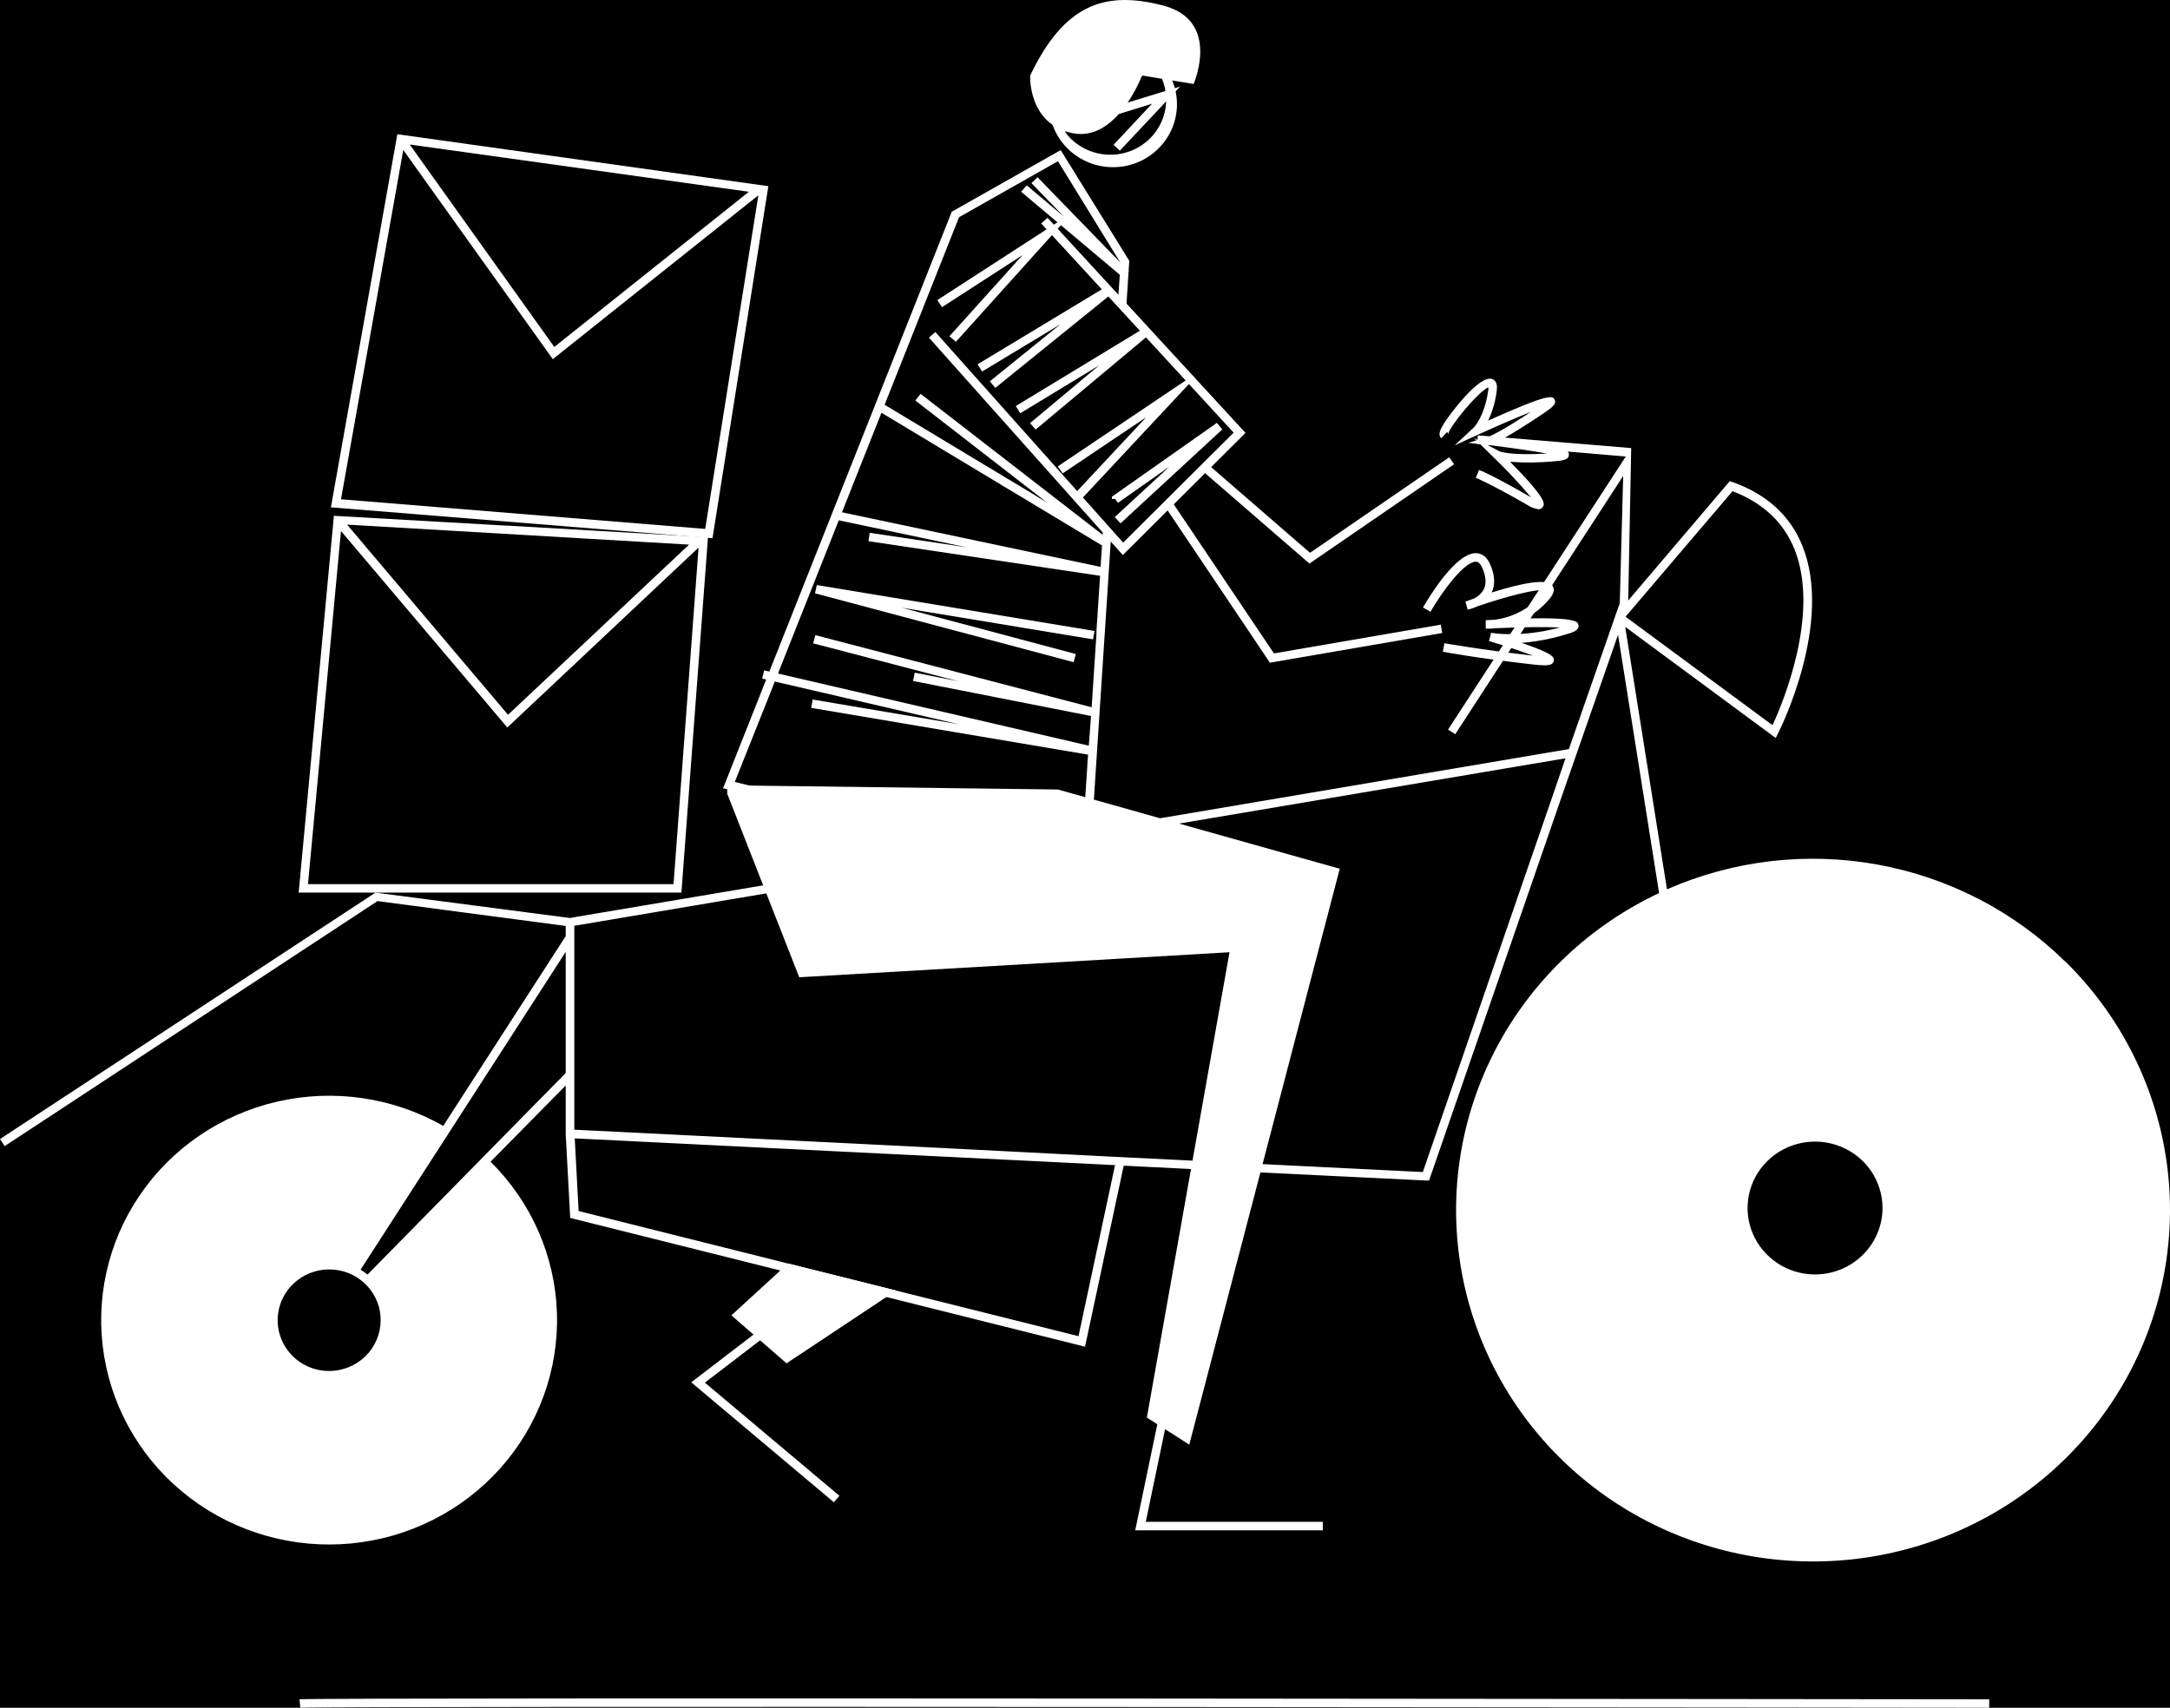 <svg width="155" height="122" viewBox="0 0 155 122" fill="none" xmlns="http://www.w3.org/2000/svg">
<rect width="155" height="122" fill="#F5F5F5"/>
<g clip-path="url(#clip0_0_1)">
<rect width="1920" height="10133" transform="translate(-100 -3534)" fill="black"/>
<path d="M56.286 90.261L64.012 92.194L63.668 92.421L63.33 92.648H63.327L56.181 97.394L54.295 95.751L53.825 95.343L52.243 93.967L55.748 90.751H55.752L56.286 90.261Z" fill="white"/>
<path d="M59.56 107.317L49.374 98.749L59.186 91.233L59.563 91.711L50.348 98.773L59.96 106.857L59.56 107.317Z" fill="white"/>
<path d="M93.53 40.259L85.669 33.447L86.075 32.993L93.573 39.491L103.514 32.669L103.864 33.165L93.53 40.259Z" fill="white"/>
<path d="M109.91 36.385C109.591 36.336 109.288 36.215 109.026 36.031C106.39 34.518 105.431 34.14 105.419 34.137L105.64 33.574C105.68 33.574 106.639 33.955 109.327 35.51L109.357 35.525C108.535 34.549 107.663 33.615 106.743 32.727L105.726 31.732L104.879 31.635L105.45 31.463L105.266 31.281L105.551 31.432L106.279 31.215C106.279 31.215 107.035 30.96 109.351 29.424C108.337 29.823 106.921 30.437 105.607 31.036L103.908 31.814L105.266 30.543C105.266 30.543 106.055 29.762 106.313 27.82C106.317 27.771 106.317 27.721 106.313 27.672C105.616 27.938 103.502 30.501 103.441 31.018C103.44 30.988 103.433 30.958 103.419 30.931C103.406 30.904 103.387 30.88 103.364 30.861L102.952 31.308C102.682 31.069 102.888 30.667 103.103 30.31C103.478 29.687 105.65 26.759 106.574 27.073C106.771 27.14 106.986 27.336 106.912 27.899C106.823 28.642 106.616 29.367 106.298 30.047C110.749 28.047 110.887 28.286 111.035 28.534C111.216 28.837 110.869 29.115 110.276 29.514C108.921 30.422 108.003 30.985 107.404 31.314C112.076 31.895 112.07 32.207 112.064 32.485C112.064 32.848 111.615 32.912 110.992 32.957C109.951 33.055 108.904 33.066 107.861 32.99C110.577 35.728 110.337 36.037 110.19 36.224C110.159 36.27 110.117 36.308 110.069 36.336C110.02 36.364 109.966 36.38 109.91 36.385ZM106.252 31.792L107.112 32.243C107.112 32.243 107.837 32.561 110.491 32.4C109.453 32.207 107.843 31.977 106.344 31.795L106.252 31.792Z" fill="white"/>
<path d="M90.707 47.341L83.16 36.105L83.67 35.773L90.996 46.678L102.912 44.624L103.017 45.22L90.707 47.341Z" fill="white"/>
<path d="M79.507 11.944C79.209 11.943 78.912 11.914 78.619 11.859C77.468 11.636 76.448 10.986 75.771 10.043C75.094 9.1 74.811 7.936 74.981 6.793C75.151 5.651 75.761 4.616 76.685 3.904C77.608 3.192 78.774 2.857 79.942 2.968C81.109 3.079 82.188 3.629 82.956 4.502C83.723 5.376 84.12 6.506 84.064 7.66C84.008 8.814 83.504 9.902 82.655 10.699C81.807 11.497 80.679 11.943 79.507 11.944ZM79.507 3.492C78.786 3.496 78.079 3.692 77.463 4.06C76.846 4.428 76.342 4.954 76.004 5.581C75.666 6.208 75.507 6.914 75.543 7.623C75.579 8.332 75.81 9.018 76.21 9.608C76.841 10.37 77.738 10.871 78.725 11.014C79.712 11.158 80.717 10.931 81.543 10.381C82.37 9.831 82.957 8.996 83.189 8.04C83.422 7.085 83.283 6.078 82.8 5.219C82.434 4.687 81.941 4.251 81.364 3.95C80.787 3.649 80.144 3.491 79.491 3.492H79.507Z" fill="white"/>
<path d="M75.764 10.724L67.983 15.125L51.647 56.312L51.954 56.384L69.528 60.709L70.269 60.891L71.006 61.072L77.764 62.736L77.952 59.899L77.97 59.596L77.992 59.294L78.133 57.137L78.262 55.175L78.28 54.872V54.851L78.302 54.548L79.199 40.848V40.821L79.371 38.186L78.806 37.527L78.738 38.564V38.619L78.603 40.675V40.739L78.32 45.049V45.257L77.976 50.517L77.933 51.146L77.684 54.391L77.663 54.694V54.751L77.644 55.053L77.518 56.95L77.359 59.369L77.34 59.672L77.319 59.974L77.19 61.943L72.499 60.788L71.762 60.606L71.025 60.425L53.422 56.091L52.486 55.861L54.943 49.7L55.029 49.477L55.057 49.413L55.167 49.132L63.087 29.17L63.216 28.844L68.502 15.518L75.568 11.517L80.034 18.775L80.01 19.163V19.235L79.908 20.784L79.868 21.389L80.443 22.012L80.483 21.407L80.658 18.718V18.624L75.764 10.724Z" fill="white"/>
<path d="M88.965 30.926L80.201 39.651L66.35 24.118L66.811 23.719L76.942 35.082L77.351 35.538L80.226 38.762L88.118 30.908L84.923 27.436L84.689 27.182L74.371 15.964L74.826 15.559L85.205 26.837L85.341 26.988L88.965 30.926Z" fill="white"/>
<path d="M78.988 41.196L62.031 38.661L62.123 38.062L69.035 39.096L59.893 37.166L60.022 36.573L79.099 40.6L78.988 41.196Z" fill="white"/>
<path d="M76.686 47.305L58.214 42.386L58.346 41.796L78.179 45.076L78.077 45.675L64.435 43.418L76.845 46.724L76.686 47.305Z" fill="white"/>
<path d="M78.087 51.181L65.216 48.646L65.339 48.053L68.463 48.67L58.083 45.959L58.239 45.373L78.225 50.591L78.087 51.181Z" fill="white"/>
<path d="M78.23 53.996L57.943 50.569L58.047 49.973L68.483 51.737L54.441 48.479L54.582 47.889L78.353 53.404L78.23 53.996Z" fill="white"/>
<path d="M78.884 39.069L62.532 29.228L62.852 28.714L74.761 35.881L65.38 28.611L65.758 28.136L79.234 38.573L78.884 39.069Z" fill="white"/>
<path d="M71.093 27.71L70.703 27.241L75.741 23.166L70.15 26.542L69.828 26.025L79.215 20.359L79.572 20.852L71.093 27.71Z" fill="white"/>
<path d="M73.975 30.686L73.575 30.227L78.515 26.097L72.875 29.522L72.555 29.008L81.639 23.493L81.999 23.98L73.975 30.686Z" fill="white"/>
<path d="M85.339 26.987L84.922 27.435L77.35 35.54L77.027 35.884L76.575 35.473L76.941 35.083L81.868 29.81L75.903 33.818L75.558 33.316L84.688 27.181L85.204 26.836L85.339 26.987Z" fill="white"/>
<path d="M80.039 37.386L79.621 36.944L83.522 33.341L79.854 35.922L79.655 35.64H79.421V35.486L79.55 35.392L86.92 30.21L87.307 30.676L80.039 37.386Z" fill="white"/>
<path d="M80.207 19.814L72.939 13.7L73.338 13.24L75.992 15.475L73.673 13.082L74.115 12.665L80.628 19.375L80.207 19.814Z" fill="white"/>
<path d="M68.276 24.42L67.819 24.017L73.041 18.221L67.29 21.942L66.952 21.437L76.573 15.208L68.276 24.42Z" fill="white"/>
<path d="M79.99 10.759L79.538 10.348L82.287 7.41C79.652 8.215 76.426 9.225 76.168 9.34L75.919 9.504L75.76 9.256C75.637 9.08 75.698 8.953 75.849 8.829H75.864C75.922 8.781 75.99 8.732 76.064 8.678L76.678 8.224L78.561 6.851L78.868 6.636L75.489 8.182L75.231 7.634L84.14 3.568L81.682 5.347C80.475 6.224 78.918 7.356 77.772 8.191C79.363 7.686 81.618 6.996 83.209 6.512L84.296 6.182L79.99 10.759Z" fill="white"/>
<path d="M95.696 62.062L90.188 83.148L90.108 83.448L90.032 83.747L84.948 103.203L83.221 102.099L82.668 101.746L81.919 101.268L85.074 83.502L85.129 83.203L85.181 82.9L86.139 77.502L87.823 68.026L80.048 68.48L57.089 69.814L54.736 63.819L54.625 63.532L54.511 63.245L51.943 56.697V56.101H52.06L52.066 56.104H52.072L53.412 56.119H53.418L68.341 56.309H68.359L75.56 56.4L75.572 56.403L77.517 56.951L77.818 57.035L78.122 57.12L82.859 58.454H82.862L83.538 58.644L84.22 58.835L95.696 62.062Z" fill="white"/>
<path d="M94.485 109.321H81.088L83.586 97.329L84.188 97.45L81.841 108.716H94.485V109.321Z" fill="white"/>
<path d="M110.311 47.529C110.019 47.523 109.728 47.501 109.439 47.462C105.535 47.02 103.083 46.57 103.059 46.554L103.172 45.95C103.194 45.95 105.63 46.4 109.507 46.839C108.689 46.536 107.467 46.125 106.355 45.792L106.508 45.205C106.53 45.205 108.502 45.602 111.439 44.824C110.416 44.773 108.6 44.8 106.816 44.879C106.586 44.908 106.355 44.918 106.124 44.909V44.304L106.714 44.276C108.049 44.12 109.275 43.471 110.145 42.462C110.224 42.379 110.291 42.285 110.342 42.183C109.851 42.023 107.611 42.598 105.507 43.321C105.293 43.424 105.067 43.502 104.834 43.553L104.671 42.973C104.868 42.9 105.071 42.828 105.286 42.758C105.572 42.622 105.81 42.404 105.968 42.132C106.186 41.72 106.152 41.185 105.866 40.544C105.688 40.141 105.498 40.132 105.433 40.126H105.409C104.604 40.126 103.04 42.207 102.177 43.702L101.642 43.399C102.023 42.737 103.992 39.439 105.464 39.518C105.753 39.533 106.155 39.678 106.432 40.295C106.779 41.079 106.819 41.763 106.548 42.328C108.57 41.693 110.496 41.276 110.889 41.838C111.165 42.225 110.757 42.694 110.622 42.849C110.158 43.387 109.599 43.838 108.972 44.18C112.658 44.101 112.707 44.428 112.747 44.658C112.809 45.024 112.37 45.178 111.826 45.329C110.805 45.637 109.753 45.837 108.689 45.925C111.079 46.736 111.027 46.99 110.978 47.22C110.929 47.45 110.726 47.529 110.311 47.529Z" fill="white"/>
<path d="M73.584 5.394C73.584 5.394 73.405 8.849 76.597 9.511C79.789 10.174 81.57 5.394 81.57 5.394L85.257 5.999C85.257 5.999 87.238 1.489 83.106 0.403C78.975 -0.683 76.041 0.251 73.584 5.394Z" fill="white"/>
<path d="M36.2 37.547H36.114L23.849 36.848L23.808 37.292L21.333 63.765H48.672L50.546 38.708L50.562 38.484V38.378L36.2 37.547ZM49.219 38.907L36.287 51.063L24.791 37.477L49.219 38.907ZM48.11 63.16H21.999L24.355 37.934L36.237 51.97L49.898 39.119L48.11 63.16Z" fill="white"/>
<path d="M28.381 9.589L28.304 10.024L23.635 36.243L50.606 38.427L50.892 38.448L54.867 13.402L54.882 13.3L28.381 9.589ZM53.493 13.699L39.593 24.786L29.265 10.324L53.493 13.699ZM50.372 37.785L24.357 35.668L28.805 10.714L39.486 25.657L54.169 13.95L50.372 37.785Z" fill="white"/>
<path d="M142.086 122C140.897 122 23.229 121.852 21.447 122L21.395 121.395C23.204 121.246 137.233 121.395 142.086 121.395V122Z" fill="white"/>
<path d="M147.521 68.699C143.867 65.104 139.191 62.686 134.111 61.763C129.031 60.841 123.786 61.458 119.07 63.533L116.087 44.782L126.838 52.721L127.001 52.397C127.164 52.077 130.964 44.479 128.737 38.978C127.871 36.837 126.196 35.306 123.76 34.441L123.558 34.369L116.302 42.898L116.514 32.01L105.559 31.102L105.504 31.707L116.127 32.614L103.431 52.122L103.947 52.449L115.942 34L115.697 43.097L115.389 43.962L115.303 44.213L112.063 53.513L82.861 58.455L77.983 59.278L77.676 59.332L77.369 59.384L71.031 60.455L70.279 60.581L69.529 60.709L54.523 63.246L41.329 65.472H41.311L40.715 65.581L26.821 63.766L0 81.371L0.338 81.874L26.965 64.371L40.408 66.147V66.875L31.659 80.431C28.081 78.394 23.85 77.772 19.824 78.693C15.798 79.614 12.279 82.008 9.979 85.389C7.68 88.771 6.773 92.887 7.442 96.902C8.111 100.918 10.306 104.533 13.583 107.013C16.859 109.494 20.971 110.655 25.085 110.261C29.198 109.867 33.006 107.948 35.735 104.892C38.464 101.836 39.911 97.872 39.781 93.805C39.652 89.738 37.956 85.871 35.038 82.99L40.408 77.546V81.048L40.423 81.308L40.73 87.006L55.752 90.765L58.824 91.534L59.567 91.718L63.336 92.662L77.194 96.128L77.501 96.206L80.265 83.274L85.082 83.513L90.04 83.758L101.845 84.332H102.076L111.516 57.004L111.719 56.417L115.574 45.347L118.507 63.797C113.625 66.094 109.612 69.862 107.048 74.555C104.485 79.247 103.505 84.621 104.249 89.898C104.993 95.176 107.424 100.083 111.189 103.91C114.955 107.737 119.859 110.286 125.193 111.186C130.526 112.087 136.013 111.294 140.858 108.921C145.704 106.548 149.657 102.719 152.145 97.987C154.633 93.256 155.528 87.867 154.699 82.602C153.871 77.337 151.362 72.468 147.537 68.699H147.521ZM123.751 35.089C125.901 35.911 127.391 37.296 128.169 39.214C130.039 43.838 127.311 50.286 126.611 51.808L116.111 44.056L123.751 35.089ZM23.512 97.942C22.652 97.942 21.818 97.646 21.156 97.105L20.993 96.959C20.368 96.381 19.968 95.606 19.86 94.768C19.753 93.93 19.946 93.082 20.406 92.369C20.866 91.656 21.564 91.123 22.38 90.862C23.196 90.602 24.079 90.629 24.876 90.941C24.971 90.977 25.067 91.019 25.159 91.065C25.251 91.11 25.34 91.162 25.429 91.213C25.566 91.296 25.698 91.388 25.822 91.488C25.903 91.551 25.98 91.617 26.053 91.688C26.128 91.757 26.2 91.829 26.268 91.906C26.869 92.572 27.198 93.434 27.189 94.325C27.186 95.284 26.797 96.203 26.109 96.88C25.42 97.558 24.486 97.94 23.512 97.942ZM40.408 76.656L34.593 82.569L26.252 91.053C26.096 90.924 25.931 90.807 25.758 90.702L32.184 80.745L40.408 68V76.656ZM77.037 95.453L64.012 92.196L56.286 90.263L41.329 86.513L41.053 81.323L64.768 82.497L77.67 83.135L79.645 83.234L77.037 95.453ZM110.984 56.62L110.757 57.279L108.026 65.188L101.63 83.728L90.188 83.162L85.18 82.914L80.382 82.678L78.505 82.584L65.382 81.913L41.022 80.703V66.137L41.329 66.086L54.735 63.821L70.995 61.071L71.741 60.944L72.494 60.817L77.313 60.004L77.621 59.949L77.928 59.898L84.207 58.836L111.82 54.17L110.984 56.62ZM129.646 91.044C128.693 91.044 127.761 90.765 126.968 90.244C126.176 89.722 125.558 88.981 125.193 88.114C124.828 87.247 124.733 86.293 124.919 85.373C125.105 84.452 125.564 83.606 126.238 82.943C126.912 82.279 127.771 81.827 128.706 81.644C129.641 81.461 130.61 81.555 131.491 81.914C132.371 82.273 133.124 82.882 133.654 83.662C134.183 84.442 134.466 85.36 134.466 86.298C134.464 87.556 133.956 88.762 133.052 89.652C132.149 90.542 130.924 91.042 129.646 91.044Z" fill="white"/>
</g>
<defs>
<clipPath id="clip0_0_1">
<rect width="1920" height="10133" fill="white" transform="translate(-100 -3534)"/>
</clipPath>
</defs>
</svg>
